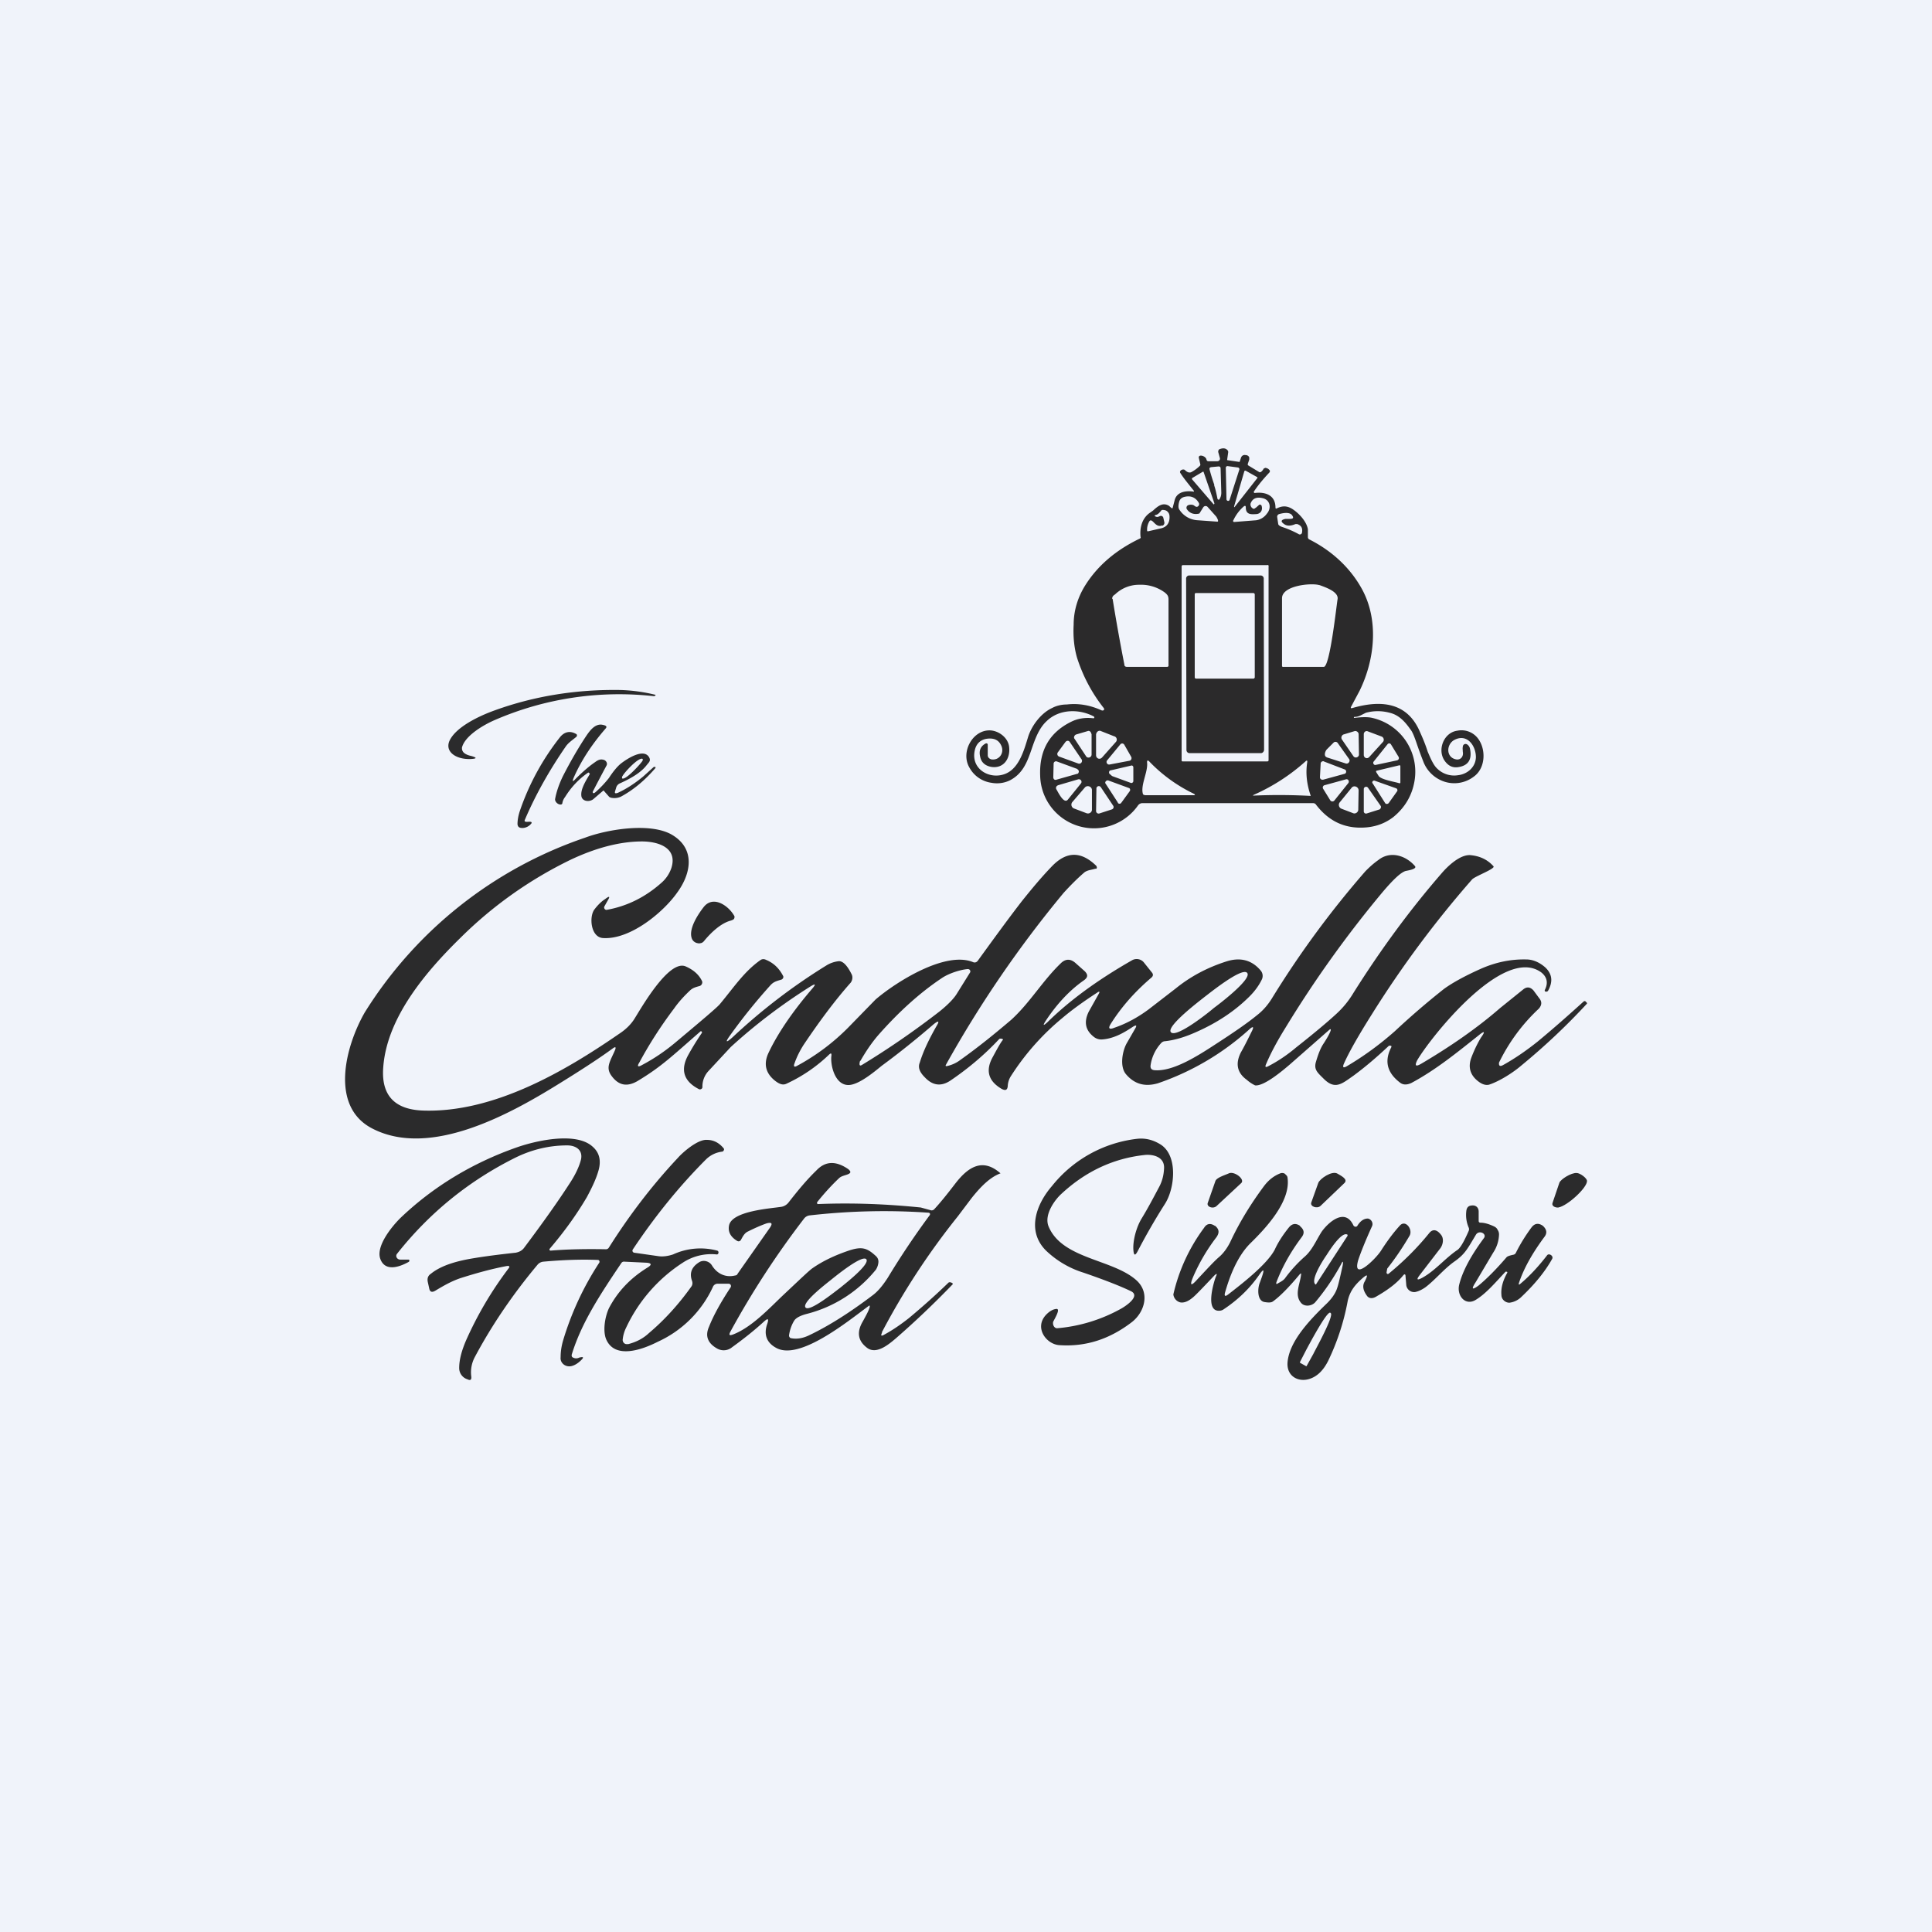 <!-- by TradingView --><svg width="56" height="56" viewBox="0 0 56 56" xmlns="http://www.w3.org/2000/svg"><path fill="#F0F3FA" d="M0 0h56v56H0z"/><path d="M13.65 21.91c.18.05.18.08 0 .09-.45.02-.79-.23-.6-.57.2-.36.79-.66 1.29-.84 1.16-.42 2.38-.61 3.64-.59a4.83 4.83 0 0 1 1.02.14v.02l-.04.02a9.06 9.06 0 0 0-4.64.7c-.34.15-.85.46-.93.79 0 .03 0 .07.02.1.03.07.14.12.24.14ZM17.09 22.43c0-.02-.03-.05-.05-.03-.26.18-.48.41-.66.7a.39.39 0 0 0-.08.18c0 .02-.02.04-.05.04-.09 0-.17-.09-.16-.16.04-.22.12-.44.22-.65.22-.43.45-.83.69-1.19.09-.13.25-.36.47-.31.1.02.13.05.09.1-.41.47-.72.95-.93 1.43-.05.12-.03.13.06.03.18-.18.37-.35.56-.48.08-.06.15-.09.23-.07.08.01.14.1.1.17a51.76 51.76 0 0 0-.4.76c0 .05.03.05.07.02.16-.14.29-.28.4-.42.13-.2.25-.34.35-.42.18-.14.67-.46.82-.17.03.06.02.1-.02.15l-.05.06c-.15.2-.41.37-.79.54a.19.19 0 0 0-.1.12l-.03.1c-.02.06 0 .08.08.05.26-.12.5-.28.73-.47l.31-.28H19v.03c-.3.35-.63.63-1 .83a.45.45 0 0 1-.3.03l-.04-.02-.15-.17c-.01-.02-.02-.02-.04 0l-.28.24c-.13.09-.33.05-.34-.11-.02-.19.13-.43.25-.63Zm.94.13c.09.07.49-.37.55-.45a.4.4 0 0 0 .05-.07V22c-.1-.08-.55.4-.6.52v.04ZM15.37 23.82c.04 0 .05.03.03.05a.34.34 0 0 1-.25.13c-.1 0-.14-.03-.15-.11 0-.11.02-.24.07-.39a7.2 7.2 0 0 1 1.16-2.13c.12-.15.28-.2.46-.1.04.01.05.07 0 .1-.12.1-.22.16-.3.28-.46.67-.86 1.37-1.18 2.12-.03.08.12.04.16.05ZM38.53 29.85l-1.15 1.01c-.2.17-.74.63-1 .6a.99.99 0 0 1-.24-.16c-.28-.2-.34-.47-.17-.8.12-.21.22-.42.32-.62.06-.12.03-.14-.07-.05a7.61 7.61 0 0 1-2.66 1.57c-.38.11-.68.02-.92-.26-.2-.23-.1-.71.03-.92l.23-.4c.06-.1.04-.12-.06-.06-.3.2-.58.35-.91.37a.35.35 0 0 1-.23-.08c-.24-.19-.29-.43-.14-.73l.28-.5c.05-.08.03-.1-.05-.04-.4.26-.73.5-1 .73a7.2 7.2 0 0 0-1.5 1.7.59.59 0 0 0-.08.27c-.01.12-.07.14-.18.08-.39-.23-.47-.54-.25-.93.14-.26.23-.42.29-.49.02-.03-.09-.05-.11-.02-.41.44-.88.84-1.41 1.2-.27.18-.52.15-.75-.1-.14-.14-.2-.28-.14-.42.1-.33.27-.68.48-1.05.1-.16.07-.18-.08-.06-.51.44-1.01.84-1.5 1.2-.21.17-.68.57-.98.56-.39-.01-.52-.6-.48-.86 0-.06-.01-.07-.06-.03a4.5 4.5 0 0 1-1.24.85c-.1.05-.2.02-.33-.08-.28-.22-.34-.49-.2-.8.3-.64.78-1.3 1.27-1.87.12-.14.1-.16-.06-.06-.84.53-1.6 1.11-2.3 1.75l-.65.7a.66.66 0 0 0-.17.46c0 .05-.06.08-.1.06-.45-.23-.55-.57-.3-1.01.1-.18.22-.38.39-.63 0-.01-.02-.05-.04-.04-.85.74-1.14 1.03-1.84 1.45-.3.17-.54.12-.74-.15-.19-.25-.04-.43.1-.76.03-.08.01-.1-.07-.04-.34.25-.84.58-1.52 1-1.4.87-3.75 2.2-5.45 1.32-1.24-.64-.78-2.38-.22-3.36a12.12 12.12 0 0 1 6.39-5.07c.67-.25 1.93-.45 2.54-.07.65.4.54 1.1.13 1.66-.4.57-1.36 1.37-2.15 1.32-.36-.02-.41-.62-.25-.83.1-.13.2-.23.31-.3.13-.1.15-.08.07.05l-.09.16c-.03.05.02.12.08.1.6-.11 1.12-.38 1.57-.78a.99.99 0 0 0 .29-.43c.19-.6-.4-.78-.9-.77-.62.01-1.3.19-2.02.53a11.9 11.9 0 0 0-3.2 2.27c-1 .98-2.12 2.3-2.23 3.73-.07.82.32 1.24 1.15 1.27 2.04.07 4.1-1.13 5.68-2.22.2-.13.35-.28.45-.44.19-.3.99-1.72 1.48-1.52.23.1.39.24.48.43.02.05-.01.12-.07.14-.11.03-.19.05-.27.12-.17.16-.33.33-.47.53-.4.53-.73 1.05-1.01 1.57-.07.11-.04.14.08.07.34-.18.65-.39.94-.63.8-.67 1.25-1.05 1.32-1.14.4-.48.7-.94 1.17-1.27.04-.03.1-.04.16-.01.22.09.38.24.5.47.02.04-.01.1-.07.11-.13.04-.21.06-.3.16-.45.5-.83.98-1.16 1.44-.16.22-.13.24.07.06a17 17 0 0 1 2.72-2.08.85.85 0 0 1 .36-.12c.17 0 .31.27.37.39.03.07.02.16-.03.23-.47.53-.92 1.14-1.37 1.81-.12.19-.2.36-.26.53-.04.1 0 .12.08.07a6.26 6.26 0 0 0 1.47-1.1l.8-.82c.57-.49 2.02-1.42 2.83-1.08.05.02.1 0 .13-.04.45-.62.87-1.2 1.28-1.73.28-.35.57-.7.88-1.02.42-.43.84-.43 1.28 0l.01.03a.05.05 0 0 1-.01.05h-.03c-.14.04-.22.04-.31.1-.2.17-.4.37-.61.6a32.7 32.7 0 0 0-3.41 4.98c-.02.03-.01.05.03.04a.98.98 0 0 0 .39-.18c.52-.37 1-.76 1.47-1.16.55-.5.92-1.15 1.46-1.66.13-.11.26-.11.4.01l.27.24c.1.1.1.18-.03.27-.4.28-.77.67-1.1 1.17-.09.14-.07.15.05.04.64-.63 1.46-1.23 2.46-1.8a.27.27 0 0 1 .33.06l.24.3c.04.05.04.1-.02.15-.47.4-.86.84-1.17 1.33-.09.14-.05.18.1.12.35-.12.68-.3.99-.53l.79-.61c.42-.34.9-.6 1.46-.78.4-.13.74-.05 1 .26a.24.24 0 0 1 .04.25c-.08.17-.2.34-.36.5-.43.43-.97.79-1.63 1.07-.28.12-.55.2-.82.23a.16.16 0 0 0-.1.04 1.2 1.2 0 0 0-.32.66c-.01.08.02.13.11.14.54.05 1.28-.43 1.77-.75.51-.33.92-.61 1.2-.84.17-.13.31-.29.43-.48a27.58 27.58 0 0 1 2.72-3.7c.08-.08.2-.2.37-.32.35-.28.8-.13 1.06.17.09.1-.27.14-.28.15-.14.05-.35.25-.64.59a32.5 32.5 0 0 0-2.83 3.95c-.23.37-.42.72-.56 1.05-.04.09-.02.11.07.06.27-.14.54-.32.8-.54.52-.41.9-.73 1.14-.95.2-.18.37-.38.52-.63.78-1.24 1.63-2.4 2.55-3.46.16-.19.55-.58.87-.53.27.03.48.14.64.32.06.07-.54.29-.62.38a30.28 30.28 0 0 0-2.9 3.9c-.41.65-.68 1.13-.82 1.45-.04.1-.01.12.08.07.51-.3.97-.64 1.4-1.02a22.6 22.6 0 0 1 1.43-1.23c.25-.18.6-.37 1.02-.56.46-.21.91-.3 1.36-.29.2 0 .39.09.55.23.2.19.23.41.08.68-.03.04-.12.03-.09-.03.1-.2.06-.37-.1-.5-1.1-.82-3.24 1.92-3.6 2.54-.08.16-.05.2.12.1.78-.46 1.58-1 2.28-1.61l.67-.54c.11-.09.21-.07.3.03l.17.23c.08.1.07.2-.02.3a5.3 5.3 0 0 0-1.15 1.56c-.01.1.03.12.12.07.36-.2.7-.44 1-.68.46-.38.9-.77 1.32-1.15.03-.03.06-.03.08 0l.03.03v.02c-.6.65-1.24 1.25-1.91 1.8-.22.19-.62.45-.93.55-.08.02-.18 0-.29-.08-.25-.18-.33-.42-.22-.71.1-.26.2-.45.28-.58.13-.18.1-.2-.07-.06-.63.5-1.24 1-1.95 1.38-.13.06-.24.06-.33-.01-.38-.29-.46-.63-.25-1.03v-.03a.04.04 0 0 0-.03-.01h-.04c-.35.33-.69.62-1.03.87-.33.23-.53.42-.86.09-.17-.17-.29-.26-.23-.48.07-.24.14-.42.23-.55.11-.17.18-.3.2-.37.01-.04 0-.05-.04-.02Zm-13.6.9c-.01.03-.05.18.05.12.79-.48 1.54-1 2.25-1.55.25-.2.42-.38.5-.51l.38-.61c.04-.05 0-.12-.07-.11-.22.02-.55.13-.74.26-.63.42-1.24.97-1.84 1.65-.19.22-.36.47-.52.75Zm11.22-2.55c-.15-.18-1.13.62-1.24.7-.11.09-1.12.85-.97 1.02.16.18 1.14-.61 1.24-.7.11-.08 1.12-.84.97-1.02Z" fill="#2B2B2C"/><path d="M21.16 26.69c-.27.08-.54.33-.74.57a.21.21 0 0 1-.08.07c-.04.01-.07.02-.11.01a.22.22 0 0 1-.17-.12c-.12-.27.16-.7.33-.92.28-.37.74-.04.9.26 0 .04 0 .06-.03.09a.36.36 0 0 1-.1.04ZM25.57 38.62c-.05.1-.03.12.07.06.24-.13.47-.29.7-.47.42-.35.8-.69 1.15-1.03.04-.04.16.02.12.05-.55.57-1.1 1.09-1.64 1.56-.2.17-.55.47-.82.29-.28-.2-.33-.46-.14-.78.11-.2.18-.33.2-.42 0-.04 0-.05-.04-.02-.62.46-2 1.58-2.67 1.21-.28-.15-.37-.39-.26-.7.05-.15.02-.17-.1-.06-.25.23-.56.48-.92.74a.38.38 0 0 1-.43.04c-.27-.15-.36-.36-.24-.63.13-.33.34-.71.63-1.15.02-.04 0-.1-.06-.1h-.3a.15.15 0 0 0-.16.1 3.23 3.23 0 0 1-1.59 1.58c-.47.24-1.25.51-1.5-.07-.1-.24-.04-.64.08-.9.24-.46.6-.86 1.12-1.18.13-.08.12-.13-.04-.14l-.63-.03a.09.09 0 0 0-.09.04c-.62.92-1.16 1.74-1.44 2.66 0 .04 0 .06.04.08.06.03.12.03.18 0 .12-.03.14-.01.06.07-.1.1-.2.16-.3.18-.17.03-.32-.1-.3-.26 0-.18.03-.34.07-.48a8.6 8.6 0 0 1 1.05-2.26c.02-.03 0-.08-.04-.08-.5-.02-1.03 0-1.58.05a.25.25 0 0 0-.17.09c-.72.86-1.33 1.76-1.82 2.68a.94.94 0 0 0-.1.56c.01.1-.03.12-.11.08a.34.34 0 0 1-.24-.33c0-.25.08-.52.2-.8.33-.74.73-1.42 1.22-2.07.06-.07.04-.1-.06-.08-.42.08-.86.2-1.33.35-.26.09-.47.21-.72.36-.1.06-.16.04-.18-.07l-.04-.18c-.02-.1 0-.18.09-.24.32-.26.81-.38 1.24-.45.36-.06.76-.11 1.22-.16.1-.02.18-.06.24-.14.57-.76 1-1.37 1.31-1.85.18-.27.29-.51.34-.71.06-.27-.14-.41-.4-.41-.54 0-1.04.13-1.49.35-1.35.67-2.5 1.6-3.44 2.79-.06.07 0 .17.09.17h.24c.04 0 .03.06 0 .07-.29.16-.69.28-.82-.1-.12-.36.32-.91.58-1.17.94-.9 2.08-1.6 3.4-2.06.58-.2 1.7-.44 2.17-.02.2.17.26.4.18.69-.07.25-.19.5-.34.78-.3.51-.66 1.01-1.08 1.5-.01.02 0 .05.03.05.48-.04 1-.05 1.59-.04a.1.1 0 0 0 .1-.05c.58-.92 1.24-1.79 2-2.6.13-.15.57-.54.84-.52.2 0 .36.09.49.25a.05.05 0 0 1 0 .05l-.01.02-.03.02a.8.8 0 0 0-.47.22c-.76.76-1.47 1.63-2.13 2.62-.02.04 0 .08.04.09l.7.1c.13.02.28 0 .43-.05a1.9 1.9 0 0 1 1.28-.11c.06.02.04.12-.02.11a1.5 1.5 0 0 0-.98.24 4.53 4.53 0 0 0-1.64 1.88 1 1 0 0 0-.1.34c-.01.06.03.13.1.14h.06c.23-.06.43-.16.6-.32.45-.38.86-.83 1.23-1.35.03-.04.04-.1.02-.16-.08-.22-.02-.4.2-.54.12-.08.29-.04.37.08.15.25.4.37.68.3.03 0 .06-.02.07-.05l.94-1.34c.08-.12.05-.16-.1-.12-.17.06-.35.14-.55.24-.1.05-.15.16-.2.25-.03.03-.06.04-.1.02-.2-.12-.27-.27-.24-.44.07-.43 1.2-.5 1.52-.55a.34.34 0 0 0 .21-.13c.28-.36.54-.67.8-.92.26-.28.57-.29.93-.04.08.07.08.11-.02.15-.11.04-.19.05-.26.12-.21.2-.42.43-.62.68-.02.03 0 .07.03.06 1-.04 1.99 0 2.97.1l.29.08c.03.01.06 0 .09-.02.17-.18.38-.44.64-.78.34-.43.76-.74 1.29-.27-.3.11-.57.38-.84.72l-.4.53a20.86 20.86 0 0 0-2.2 3.36Zm-.94-2.38c.35-.11.5-.07.75.16.06.05.09.12.08.2a.48.48 0 0 1-.07.2 3.78 3.78 0 0 1-1.99 1.28c-.2.05-.33.12-.38.2-.08.13-.13.28-.15.43 0 .04.03.08.07.08.16.03.33 0 .5-.08.59-.28 1.2-.67 1.86-1.17.16-.12.3-.3.43-.5a23.54 23.54 0 0 1 1.22-1.82c.02-.04 0-.07-.05-.07-1.15-.08-2.3-.05-3.44.08a.24.24 0 0 0-.16.1 25.1 25.1 0 0 0-2.13 3.27c-.05.1-.03.12.08.08.54-.21 1.04-.75 1.44-1.13.49-.46.77-.73.86-.79.3-.21.66-.38 1.08-.52Zm.48.26c-.12-.14-.9.5-.99.57-.08.07-.9.68-.77.83.12.14.9-.5 1-.57.08-.07.88-.68.76-.83ZM30.53 38.3c-.03.1.03.2.11.2a4.6 4.6 0 0 0 1.86-.57c.09-.05.57-.35.29-.5-.31-.15-.77-.33-1.38-.54a2.75 2.75 0 0 1-1.1-.65c-.56-.57-.27-1.34.18-1.86a3.7 3.7 0 0 1 2.46-1.37c.25-.03.48.03.7.17.5.33.4 1.27.12 1.71a18 18 0 0 0-.78 1.35c-.09.18-.13.16-.14-.04-.01-.28.1-.65.24-.88.16-.26.32-.56.5-.9.1-.18.14-.36.15-.54.03-.37-.36-.43-.58-.4-.9.1-1.7.48-2.39 1.12-.19.17-.51.6-.38.94.39.96 1.86.95 2.55 1.57.4.36.24.92-.13 1.21-.65.5-1.34.72-2.1.67-.38-.02-.75-.51-.38-.89.1-.1.19-.15.29-.16.14-.01-.08.33-.09.37ZM37.67 36.94c-.33.4-.6.66-.77.78-.05.04-.13.04-.25.02-.22-.04-.2-.41-.13-.57.05-.14.21-.55-.02-.22-.27.39-.61.72-1.03 1a.22.22 0 0 1-.1.04c-.45.06-.2-.79-.13-.98.05-.1.03-.11-.05-.03-.35.37-.56.59-.63.64-.12.1-.24.15-.35.13a.27.27 0 0 1-.2-.23 5.16 5.16 0 0 1 .89-1.93c.08-.13.19-.14.31-.06h.01c.12.1.13.2.04.33a5.4 5.4 0 0 0-.68 1.16c-.1.24-.06.27.11.08.3-.32.5-.54.64-.66.13-.11.24-.26.33-.44.27-.58.6-1.11.97-1.61.14-.19.3-.31.48-.38a.15.15 0 0 1 .13.01l.05.05c.02.02.03.05.03.07.1.69-.65 1.48-1.08 1.9-.37.37-.59.93-.73 1.42-.03.11 0 .13.09.06.36-.28 1.12-.86 1.35-1.3.1-.22.24-.43.4-.63.1-.13.21-.14.33-.06v.01c.12.1.14.2.05.32-.3.4-.55.83-.73 1.3-.02.06 0 .07.04.04.07-.04.15-.08.2-.14a4 4 0 0 1 .56-.62c.23-.19.35-.49.51-.74.2-.28.68-.7.92-.18.03.05.1.05.12 0 .09-.14.19-.2.3-.2.1.02.16.13.12.22-.2.44-.33.77-.4.98-.19.65.51-.03.66-.27.16-.25.34-.5.54-.72.17-.2.4.12.28.3-.2.34-.41.65-.64.94l-.02.11c0 .04.03.06.06.04.44-.36.83-.75 1.17-1.17.1-.13.22-.12.34.03.1.11.07.29-.01.4l-.6.78c-.1.13-.08.16.07.08.37-.2.66-.56 1.01-.8.09-.05.2-.24.34-.56a.12.12 0 0 0 0-.1.92.92 0 0 1-.07-.46c.01-.13.07-.18.19-.18.1 0 .17.07.17.18v.27c0 .03.02.05.05.05.12 0 .25.04.4.11.04.02.08.05.1.1.03.04.04.09.04.13a1 1 0 0 1-.17.53l-.51.86c-.13.2-.1.23.09.09.24-.2.51-.47.81-.82.03-.03.1-.05.19-.07a.1.1 0 0 0 .08-.06c.13-.26.28-.5.45-.73.09-.12.2-.14.33-.05.12.11.13.22.04.33-.34.46-.59.9-.73 1.32-.02.06 0 .07.04.03.24-.2.5-.47.77-.82.05-.08.2.01.15.1-.2.36-.5.73-.88 1.09a.6.6 0 0 1-.36.18c-.12 0-.23-.1-.23-.22-.02-.2.04-.42.17-.65v-.02a.07.07 0 0 0-.03-.01h-.02c-.31.33-.57.64-.87.82-.3.18-.56-.13-.47-.46.1-.39.34-.83.71-1.33.1-.13-.14-.25-.23-.1-.24.4-.31.55-.6.76-.32.22-.56.53-.86.76-.1.07-.2.12-.3.14a.23.23 0 0 1-.26-.22l-.02-.24c0-.06-.03-.07-.07-.02-.16.2-.41.4-.76.6-.12.08-.22.07-.28 0-.12-.16-.15-.3-.07-.43.1-.2.08-.22-.08-.08-.19.17-.36.36-.42.67a6.83 6.83 0 0 1-.56 1.71c-.14.28-.32.46-.55.53-.32.1-.66-.08-.63-.48.05-.61.64-1.23 1.15-1.72.13-.13.23-.27.28-.41.05-.14.1-.37.17-.69.02-.12 0-.13-.05-.02-.23.42-.48.78-.75 1.1-.1.11-.32.14-.42 0-.18-.23-.02-.53.01-.79.01-.06 0-.06-.04-.02Zm.48.28.91-1.4v-.03c-.17-.12-.55.5-.61.59l-.02.03c-.07.1-.46.7-.3.82h.02Zm-.47 2.28.18.1h.01l.2-.36c.04-.09.61-1.11.5-1.18l-.01-.01c-.1-.06-.65.99-.7 1.08l-.18.35v.02ZM35.62 34.01c.16-.07.47.17.36.28l-.72.67c-.1.09-.3.02-.25-.1l.22-.63c.04-.1.28-.17.39-.22Z" fill="#2B2B2C"/><path d="M38.77 34.02c.1.06.31.16.2.27l-.69.66c-.1.1-.32.02-.27-.1l.2-.56c.04-.12.4-.37.56-.27ZM45.7 34c.1 0 .3.15.3.23.01.19-.56.72-.83.77-.1.01-.2-.05-.17-.13l.2-.59c.04-.1.34-.29.5-.28Z" fill="#2B2B2C"/><path d="m36.64 21.74-.01-4.98a.09.09 0 0 0-.09-.08h-2.07a.09.09 0 0 0-.09.09l.01 4.97c0 .05.04.09.09.09h2.07c.05 0 .09-.05.09-.1Zm-1.98-4.55h1.67c.02 0 .04.02.04.04v2.4c0 .02-.02.04-.04.04h-1.67a.04.04 0 0 1-.03-.04v-2.4c0-.02.01-.04.03-.04Z" fill="#2B2A2B"/><path fill-rule="evenodd" d="M34.6 14.25s.02-.01 0-.03c-.16-.2-.3-.37-.38-.5-.06-.07.06-.14.12-.1.06.06.13.1.2.06.09-.05.17-.11.24-.18a.05.05 0 0 0 .01-.05l-.04-.17c-.03-.13.2-.07.22.04.01.04.03.05.07.05h.24c.05 0 .09-.04.08-.09l-.05-.18c0-.03.01-.07.04-.08.1-.04.18-.03.23.03.02.02.02.04.02.06l-.03.21c0 .01 0 .02.02.02l.34.05.04-.12c.02-.06.07-.09.13-.08.06 0 .12.04.11.1v.03l-.04.12c-.01.02 0 .04.01.05l.33.2.04-.01a.29.29 0 0 0 .08-.1l.05-.02c.05.01.09.03.11.06.03.02.02.06 0 .08-.17.18-.32.36-.44.54-.02.02 0 .05.02.05.3-.04.6.06.6.42 0 .02.01.04.03.03.16-.08.3-.09.47.02.18.12.4.35.44.58v.23c0 .03.02.06.05.07.63.32 1.17.8 1.52 1.44.49.9.37 2.04-.07 2.94l-.24.45c-.03.05-.02.07.04.05.8-.23 1.58-.18 1.95.7.1.22.17.4.22.56.1.24.18.41.28.5a.7.7 0 0 0 .6.19c.27-.03.51-.23.52-.52 0-.34-.26-.7-.63-.5-.23.13-.24.5.05.56.13.03.23-.08.2-.22 0-.05-.01-.1 0-.14 0-.07.07-.11.13-.07.04.03.07.07.08.13.06.3-.05.47-.31.52-.19.04-.33-.03-.44-.2-.2-.32 0-.8.38-.85a.6.6 0 0 1 .58.2c.26.31.25.88-.1 1.13a.93.93 0 0 1-.97.1.98.98 0 0 1-.5-.55 12.4 12.4 0 0 1-.2-.55c-.06-.17-.11-.3-.17-.37-.16-.23-.34-.42-.6-.48a1.32 1.32 0 0 0-.69 0l-.16.08a.39.39 0 0 1-.17.04c-.02 0-.02.03-.01.03.24-.03.41-.03.53 0A1.6 1.6 0 0 1 41 22.64c-.07.41-.27.76-.61 1.04-.22.17-.47.27-.76.3-.62.06-1.1-.16-1.48-.65a.1.1 0 0 0-.08-.05H33.1a.16.16 0 0 0-.11.06 1.56 1.56 0 0 1-2.84-.85c-.03-.74.27-1.26.9-1.57.18-.09.4-.13.64-.1.02 0 .03-.01.03-.03l-.01-.02c-.43-.23-1.01-.22-1.37.13-.23.21-.34.53-.44.82-.13.38-.26.71-.63.9a.86.86 0 0 1-.53.07.86.86 0 0 1-.64-.44c-.26-.44.08-1.08.58-1.08.25 0 .54.2.57.48.04.34-.16.63-.51.58-.18-.03-.3-.13-.33-.3-.04-.17.01-.3.16-.38.03-.01.06 0 .06.04v.3c0 .06.04.1.1.12.23.04.38-.18.3-.38-.07-.17-.2-.24-.4-.22-.2.02-.34.14-.38.36-.1.51.4.81.83.68.45-.13.6-.7.72-1.09.1-.32.37-.69.7-.84.11-.06.26-.1.42-.1.35-.04.68.02 1.01.17.05.02.1-.02.06-.07-.34-.43-.6-.92-.77-1.45-.08-.27-.12-.6-.1-.96 0-.41.12-.8.34-1.15.36-.57.89-1.02 1.58-1.35.02-.01.03-.03.02-.04-.03-.27.04-.54.26-.7l.1-.07c.13-.12.28-.25.46-.14.01 0 .1.11.11.06l.06-.23c.07-.25.35-.27.55-.24Zm.6-.19a5.76 5.76 0 0 1-.14-.45c-.01-.04 0-.06.05-.07l.21-.02c.04 0 .06.02.06.06l.02.7c0 .08-.02.14-.06.2-.02.01-.04 0-.05-.02-.03-.15-.06-.29-.1-.4Zm.44.43.28-.87a.05.05 0 0 0-.04-.07l-.3-.04a.05.05 0 0 0-.05.05l.02.91c0 .05.07.07.09.02Zm-.75-.8.31.9c0 .02-.02.04-.03.02l-.62-.72v-.03l.32-.19.02.01Zm.9 1 .66-.84-.01-.02-.34-.19-.03.01-.3 1.03s0 .02.02.02Zm-1.2-.05a.22.22 0 0 0-.14 0 .08.08 0 0 0-.04.13c.07.1.19.15.33.12.02 0 .03-.01.04-.03l.1-.16a.08.08 0 0 1 .12-.01l.25.28c.01.01.1.16.03.15l-.56-.04a.67.67 0 0 1-.53-.3c-.04-.05-.04-.13-.01-.24.02-.07.07-.12.16-.14.18-.04.32.02.41.18.02.04 0 .08-.03.1-.05.03-.08-.01-.13-.04Zm1.97 0c.05.12 0 .24-.13.26-.15.01-.32.03-.32-.19 0-.05-.02-.06-.06-.03a1.2 1.2 0 0 0-.3.4c-.02.02 0 .05.02.05l.64-.05a.46.46 0 0 0 .31-.19c.14-.16.1-.4-.12-.45-.17-.04-.29 0-.35.15-.02.07.03.15.1.16l.06-.04.09-.08c.02-.01.05 0 .06.02Zm-2.87.6a.09.09 0 0 0 .06-.1l-.03-.13a.07.07 0 0 0-.1-.05c-.04.02-.08.03-.1.02-.07-.02-.07-.04 0-.06.04-.01.08-.05.13-.11a.06.06 0 0 1 .04-.03c.06 0 .12.01.16.06.04.04.05.09.05.15 0 .17-.08.28-.23.32l-.39.09c-.02 0-.03 0-.03-.02a.46.46 0 0 1 .06-.26c.04-.08.1-.01.14.03.07.07.13.12.24.08Zm3.86-.05c-.14.06-.25.06-.33 0-.1-.07-.1-.12.04-.15h.12c.11 0 .13-.03.06-.12-.06-.06-.18-.07-.36-.02a.08.08 0 0 0-.06.09l.03.2c.01.05.1.08.13.09.18.06.33.13.46.2.04.03.1 0 .1-.05.02-.12-.02-.2-.14-.24h-.05Zm.7 1.77c.16.06.56.19.52.41-.03.16-.22 1.96-.4 1.96H37.2a.03.03 0 0 1-.04-.03v-1.96c0-.37.85-.45 1.08-.38Zm-6 .4a54.92 54.92 0 0 0 .34 1.9c0 .05.03.07.08.07h1.17l.03-.02v-1.93c0-.1-.03-.14-.1-.2a1.16 1.16 0 0 0-.74-.23 1 1 0 0 0-.71.28c-.05.03-.09.07-.08.13Zm-.61 3.91v.6c0 .09-.12.12-.16.05l-.33-.5c-.04-.04-.01-.11.04-.13l.34-.1c.05-.02.1.03.1.08Zm.3.69.4-.45a.1.1 0 0 0-.05-.17l-.38-.15c-.06-.03-.13.02-.14.1v.6c0 .09.1.14.17.07Zm7.44-.69.01.6c0 .08-.11.12-.16.05l-.33-.48a.1.1 0 0 1 .04-.15l.33-.1a.1.1 0 0 1 .11.08Zm.31.67.4-.44a.1.1 0 0 0-.04-.15l-.4-.15c-.06-.03-.12.02-.12.08v.6c0 .09.1.13.16.06Zm-8.68-.43.34.5c.04.06-.02.15-.1.12l-.55-.2a.08.08 0 0 1-.04-.12l.22-.3c.04-.05.1-.05.13 0Zm7.44.44.56.18c.07.02.13-.06.1-.12l-.34-.48a.08.08 0 0 0-.11-.01l-.2.2c-.05.05-.1.2 0 .23Zm2.04.09-.61.13c-.06.02-.1-.06-.06-.1l.4-.5a.06.06 0 0 1 .1.01l.22.36c.02.04 0 .09-.05.1Zm-8.33.12.58-.11c.05-.01.07-.07.05-.11l-.2-.35a.07.07 0 0 0-.12-.01l-.38.46c-.04.05 0 .13.07.12Zm5.83.9v.01a16.8 16.8 0 0 0-1.63-.01c-.06 0-.06 0 0-.03a5.68 5.68 0 0 0 1.48-.96c.04-.04.06-.03.05.03-.05.32-.01.64.1.96Zm-4.74-.94c.02.27-.2.65-.12.9.01.02.06.03.07.03h1.4c.04 0 .05-.01.01-.04a4.46 4.46 0 0 1-1.28-.92c-.06-.07-.09-.06-.08.03Zm5.12-.05.6.23c.07.02.06.12 0 .13l-.62.17h-.02a.07.07 0 0 1-.07-.08l.02-.39c0-.04.05-.08.1-.06Zm-7.14.22-.6-.22a.07.07 0 0 0-.09.06l-.01.4c0 .05.04.09.09.07l.6-.17c.02 0 .03-.01.04-.03a.07.07 0 0 0-.03-.1Zm.96.04.6-.14c.03-.01.06.02.06.05v.4c0 .04-.05.07-.08.05l-.52-.19c-.03-.01-.06-.05-.09-.07-.03-.03-.01-.1.03-.1Zm8.38-.15-.67.16c-.01 0-.02.02-.01.04l.07.11c.07.11.47.17.59.21.02.01.04 0 .04-.02v-.47a.03.03 0 0 0-.02-.03Zm-9.24.53-.38.47c-.12.14-.3-.26-.33-.3a.08.08 0 0 1 .03-.11l.02-.01.58-.17c.07-.02.13.06.08.12Zm7.68-.12-.62.17a.07.07 0 0 0-.04.1l.21.34c.03.04.09.04.12 0l.4-.5c.04-.05 0-.13-.07-.11Zm-6.61.67-.35-.54c-.04-.04.01-.11.07-.1l.6.22c.04.01.05.07.02.1l-.24.33a.06.06 0 0 1-.1 0Zm7.39-.55.36.57c.02.03.07.03.1 0l.25-.35a.06.06 0 0 0-.03-.08l-.62-.22c-.05-.02-.1.04-.06.08Zm-8.71.54.37-.43c.07-.07.2-.02.2.08v.57c0 .08-.09.13-.16.1l-.37-.14a.12.12 0 0 1-.04-.18Zm.7-.39-.01.65c0 .04.04.08.09.07l.37-.12a.07.07 0 0 0 .04-.1l-.36-.54a.07.07 0 0 0-.13.04Zm7.75.66v-.65c0-.06.08-.09.12-.04l.37.53c.02.03 0 .08-.03.1l-.38.12c-.04.01-.08-.02-.08-.06Zm-.35-.69-.35.43a.12.12 0 0 0 .05.18l.34.13c.07.03.15-.03.15-.1l.01-.56c0-.1-.13-.16-.2-.08Zm-2.41-.8v-5.61a.03.03 0 0 0-.04-.04h-2.45a.04.04 0 0 0-.03.04v5.62c0 .02.01.03.03.03h2.45c.02 0 .04-.01.04-.03Z" fill="#2B2A2B"/></svg>